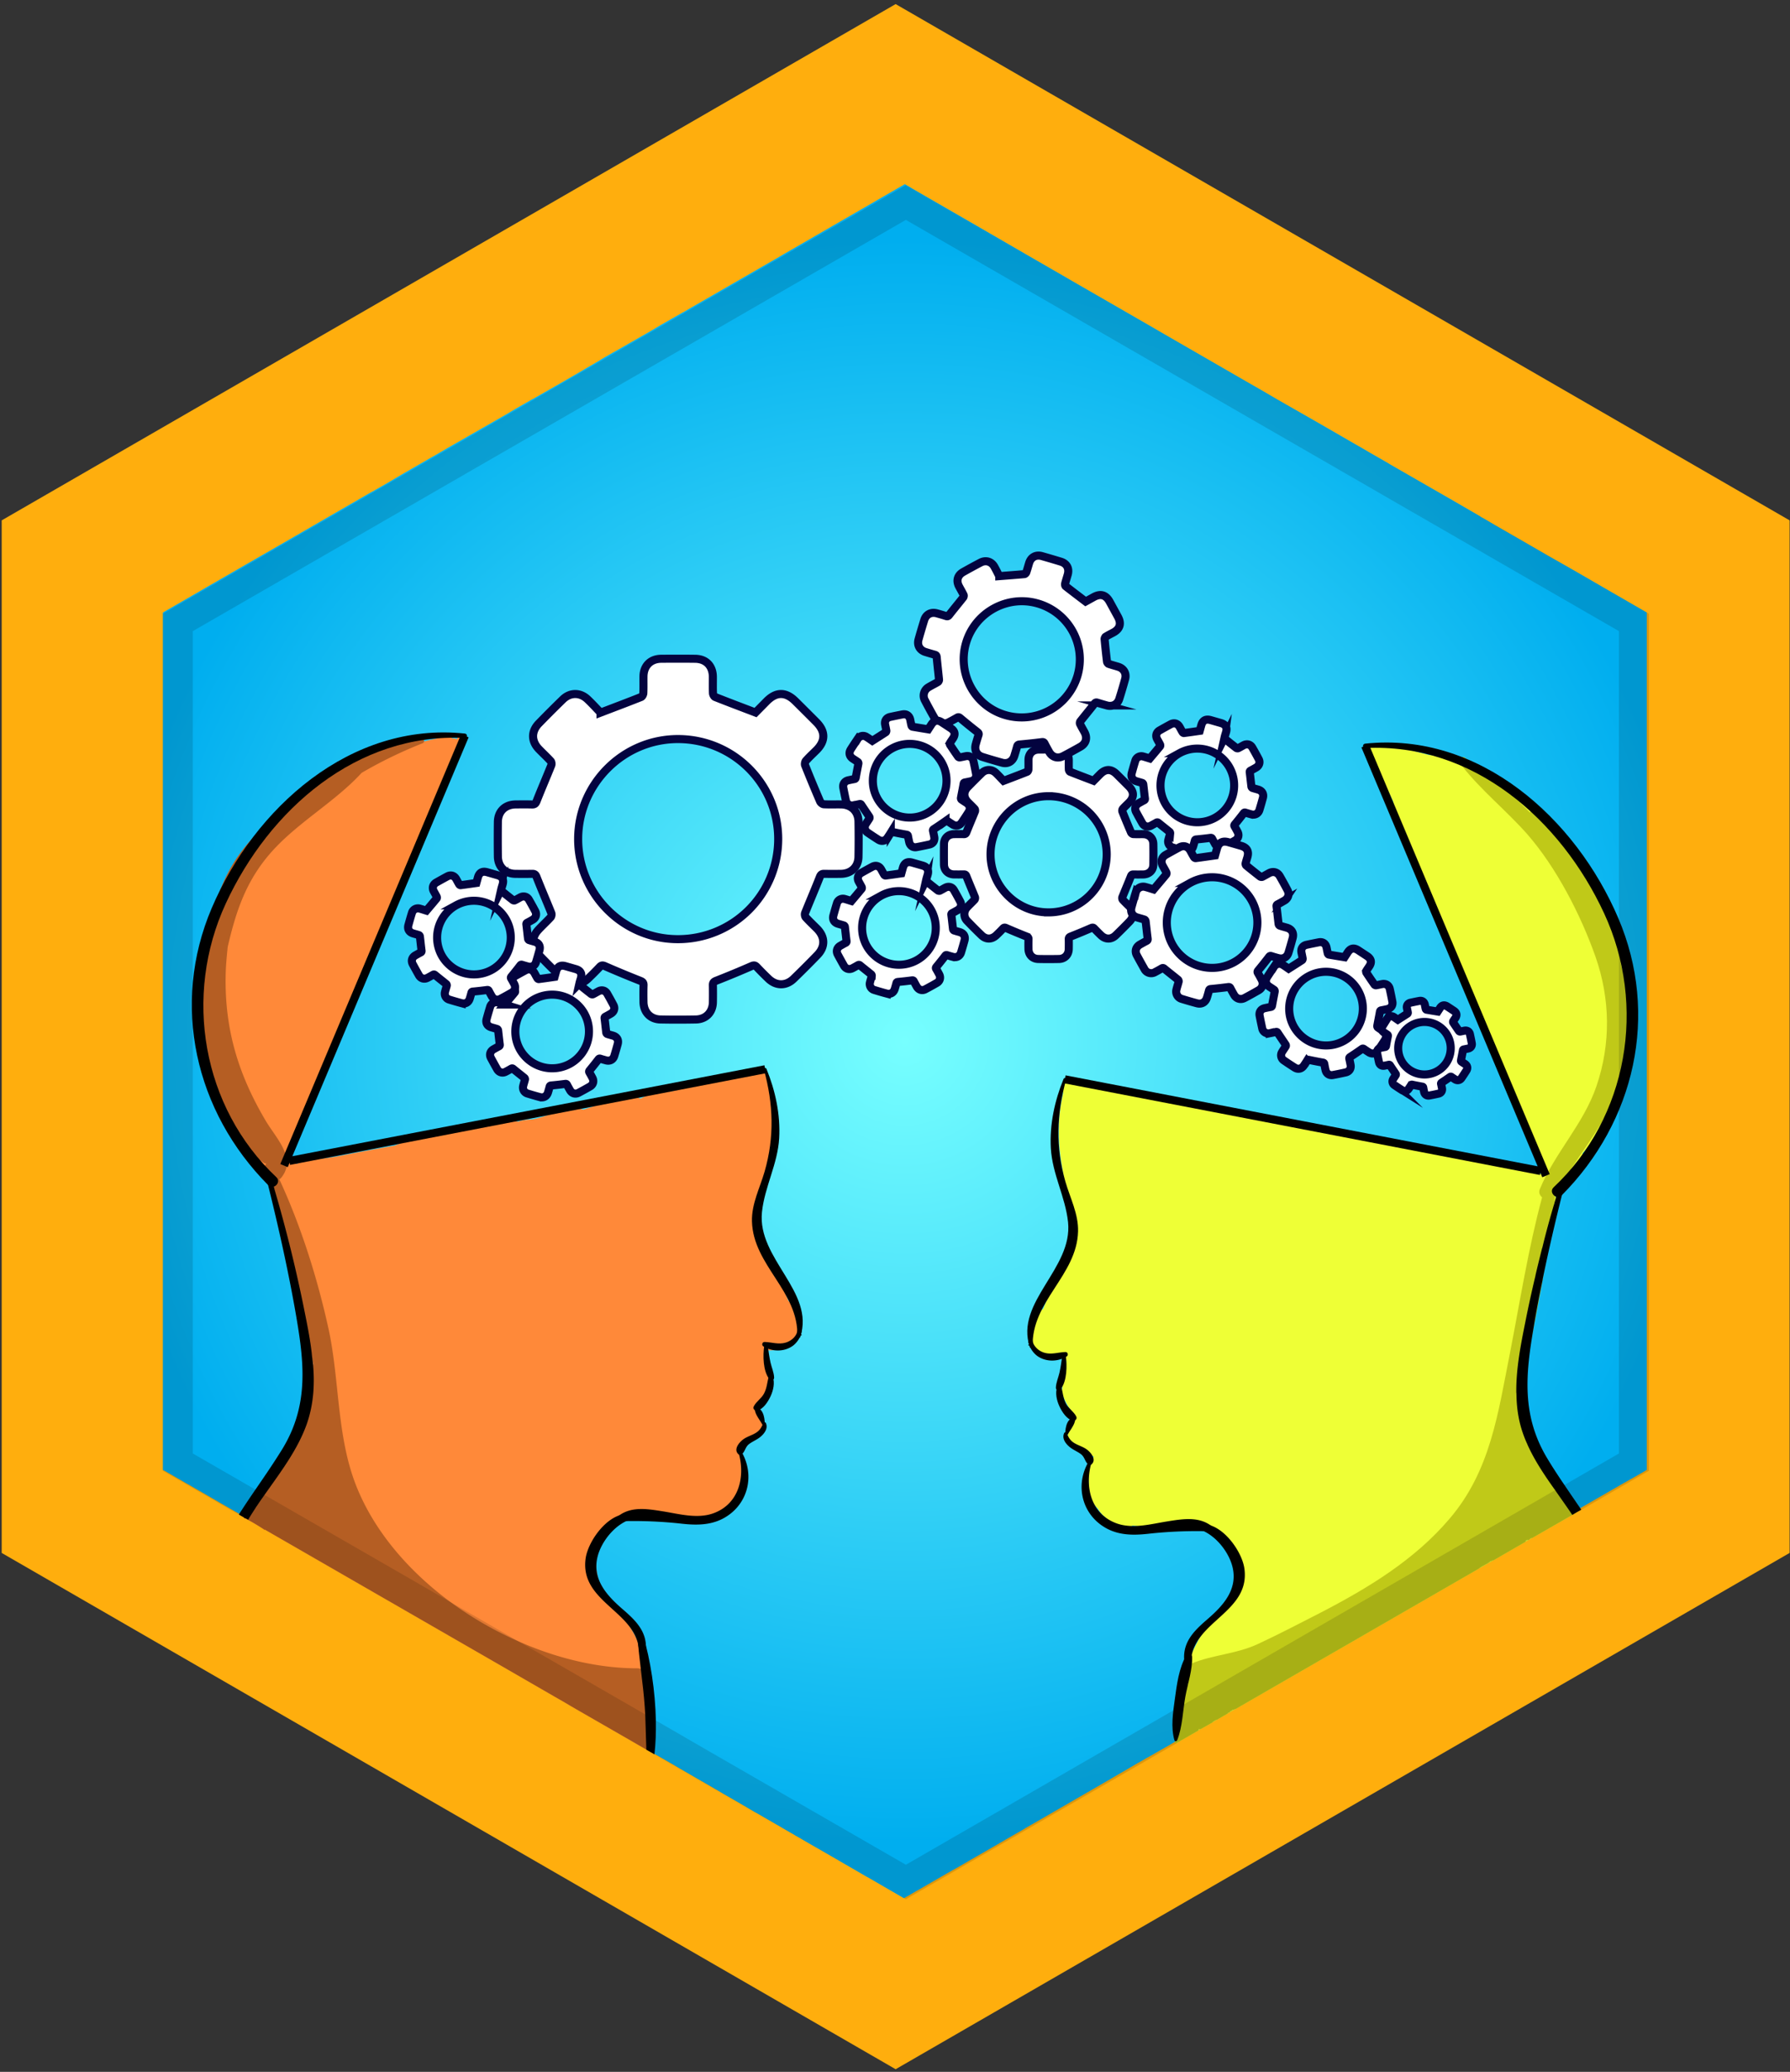 <svg viewBox="0 0 110.979 128.417" xmlns="http://www.w3.org/2000/svg" xmlns:xlink="http://www.w3.org/1999/xlink"><rect x="0" y="0" width="110.979" height="128.417" fill="#333333" stroke="none"/><radialGradient id="a" cx="56.099" cy="64.534" gradientUnits="userSpaceOnUse" r="49.688"><stop offset="0" stop-color="#7ff"/><stop offset="1" stop-color="#00aeef"/></radialGradient><path d="m110.955 96.253-55.426 32-55.424-32v-64l55.424-32 55.426 32z" fill="#ffae0d"/><path d="m102.099 37.964v53.14l-.01.01-.02.01-.41.24-.37.21-.62.35-4.15 2.39-.01.01-.13.08-.06.03-.55.32-.8.45-.1.06-.48.28-1.13.65-.85.49-.74.43-.24.13-.13.05-.11.07-1 .57-.03.02-2 1.15-.51.29-.14.08-.03.02-.14.08-.01.01-1.04.59-.04.03-.07.04-1.16.67-.45.26-.02.02h-.01l-.42.24-1.12.65-.87.52-1.18.67-.08.05-.12.07-.04.03-.04.02-.02.01-.1.06-.29.17-.03.01-.16.09v.01l-.4.23-.27.16-.11.06-.18.09-.02.02-.04.02-.69.39-.06.04-.24.14-.02.01-.29.17-.15.08-.22.13-.24.14h-.01l-.42.25-.29.17-.03.02-.3.17-1.36.79-.5.29-.25.14-.7.4-.03.02h-.01l-.31.18-.05.03-.24.15-.84.48-.63.36-.06.03-.5.29c-.01.01-.01.01-.01 0l-.53.31-.29.17-.76.44-.05.03-.05.03-.03.01c0 .01-.01.01-.01.01l-.02.02-.25.14-1 .58-.17.1-.04.02-.38.22-1.42.82-.36.21-.09.05-.24.14-.8.46-.26.15-.28.16-.01.01-.2.12-.23.13-.35.2-.83.48-.01.01-.09.05-1.32.76-.02.01-.79.46-.61.35h-.01l-1.41.81-.02.02-.19.1-.06.04-.56.32h-.01l-.13.08-.19.11-.27.16h-.01l-.2.12-.06-.03-1.14-.66-.02-.01-.2-.12-.85-.49-.03-.01-.33-.19-.01-.01-1.4-.81-.01-.01-.02-.01-1.37-.79-.03-.02h-.01l-.83-.48-.06-.04-.34-.19-.18-.11-.02-.01-.66-.38-.04-.03-.09-.05-.1-.06-.13-.07-.27-.16-.12-.07h-.01l-.72-.42-.24-.13-.39-.23-.05-.03-.03-.02-1.4-.81h-.01l-.11-.07-.37-.22h-.01l-.27-.16-.62-.36-.03-.01-.06-.04-.04-.02-1.29-.75-.39-.23-.68-.39-.58-.33-.11-.06-1-.58-1.72-1c-.01-.01-.02-.02-.03-.02l-1.32-.76-3.92-2.26-.16-.09-.57-.33-.47-.27-.44-.26-.3-.17-.38-.22-.99-.58-.04-.02-2.74-1.59-.1-.06-.18-.1-.67-.38-.82-.47-.09-.05-.5-.29-.01-.01-.08-.05h-.01l-.12-.07h-.01l-.31-.18-.73-.42c-.01-.01-.01-.01-.02-.01l-1.86-1.08-1.02-.59-2.11-1.23-.09-.05-.2-.12s-.01 0-.02-.01l-.28-.16-.53-.3-.82-.48-.06-.04h-.01-.01l-.49-.29-.7-.4-.68-.39-1.22-.71-.1-.06h-.01l-.33-.19-.41-.24h-.01l-.43-.25-.99-.57-.08-.04-.03-.02v-53.14l.78-.45 1.59-.92.36-.21 3.38-1.95 1.06-.61 5.78-3.34h.01l.91-.52 1.05-.62 1.82-1.05h.01l.87-.51 3.63-2.08.64-.38.94-.54.17-.09 1.66-.95.78-.45.38-.22.44-.26.67-.39.43-.26.52-.3.5-.28.59-.34 1.19-.68.69-.41.75-.43.65-.37h.01l.05-.03.43-.25 5.29-3.05.11-.06.08-.05.27-.16 5.52-3.19.55-.32 1.44-.83.51.3 1.09.63 2.86 1.65 3.09 1.79 2.6 1.5.22.13 4.69 2.7.98.57 5.13 2.96.91.52 1.04.61 2.3 1.31.87.5.69.4.83.48.49.28.58.34.3.17.8.46.09.06 1.81 1.04 2.16 1.24 1.12.65.5.29.04.03v.01l.26.14.66.39 1.46.84 1.94 1.12.78.44.44.25.49.28 1.45.84.17.1.85.49 1.8 1.04z" fill="url(#a)"/><g fill="#fff" stroke="#03033f" stroke-miterlimit="10" stroke-width=".5"><path d="m37.233 44.17c.885-.338 1.702-.645 2.514-.968.069-.027.135-.153.139-.236.016-.347.004-.695.009-1.042.008-.653.437-1.086 1.094-1.093.705-.007 1.41-.008 2.114.001.672.008 1.09.444 1.094 1.122.002.338-.009.676.007 1.014.004.082.069.207.137.234.812.322 1.631.63 2.502.962l.687-.696c.593-.6 1.183-.603 1.785-.006.431.428.862.857 1.291 1.288.587.59.584 1.184-.005 1.764-.213.21-.434.413-.631.637-.056.064-.085.207-.053.285.299.751.609 1.497.929 2.239.034.08.151.17.234.175.356.019.714.003 1.071.009.626.01 1.063.428 1.075 1.052.013.734.013 1.468-.001 2.201-.011.62-.451 1.038-1.077 1.049a30.22 30.22 0 0 1 -1.043 0c-.143-.003-.213.035-.272.184-.296.752-.617 1.494-.917 2.244-.03.074-.011.209.04.266.22.243.46.468.692.7.51.51.528 1.123.031 1.637-.483.499-.975.991-1.474 1.474-.47.455-1.081.452-1.553.004a19.7 19.7 0 0 1 -.735-.739c-.103-.108-.181-.112-.323-.05a62.06 62.06 0 0 1 -2.186.906c-.154.06-.214.123-.21.284.008.347.006.695.001 1.043-.009.624-.427 1.062-1.052 1.074-.734.013-1.468.015-2.201 0-.623-.012-1.039-.451-1.05-1.078-.006-.347-.008-.695.003-1.043.005-.165-.064-.221-.214-.28a64.068 64.068 0 0 1 -2.186-.908c-.144-.063-.22-.049-.321.059a18.62 18.62 0 0 1 -.716.717c-.487.465-1.09.473-1.575.007-.514-.495-1.02-1-1.514-1.515-.424-.441-.429-1.036-.02-1.487.253-.278.535-.53.788-.808.051-.056.069-.189.04-.261-.301-.75-.622-1.492-.918-2.244-.059-.149-.128-.189-.271-.186-.347.006-.695.006-1.043.001-.634-.009-1.073-.439-1.081-1.076a85.049 85.049 0 0 1 0-2.143c.007-.652.444-1.076 1.103-1.083.338-.004.676-.007 1.014.002.16.004.224-.052.285-.207.292-.743.61-1.476.908-2.217.03-.074.016-.208-.033-.262-.233-.257-.49-.492-.732-.742-.479-.494-.486-1.1-.006-1.595.491-.505.989-1.004 1.495-1.494.453-.439 1.074-.437 1.531.003.299.284.578.591.8.822zm4.823 1.638c-3.402-.013-6.198 2.768-6.211 6.178-.013 3.397 2.752 6.201 6.136 6.224a6.208 6.208 0 0 0 6.267-6.178c.016-3.422-2.759-6.21-6.192-6.224zm20.164 2.59c.514-.196.989-.375 1.46-.562.04-.016.078-.089.081-.137.009-.201.003-.404.005-.605.005-.379.254-.631.635-.634.409-.004.819-.005 1.228 0 .39.005.633.258.635.651.001.196-.005.393.004.589.002.048.04.12.08.136.472.187.947.366 1.453.559l.399-.404c.345-.348.687-.35 1.036-.003.251.249.501.498.75.748.341.343.339.687-.003 1.024-.124.122-.252.24-.367.37a.192.192 0 0 0 -.031.165c.173.436.353.869.539 1.3.02.046.088.099.136.102.207.011.415.002.622.005.363.006.618.249.624.611.008.426.007.852 0 1.278-.007.36-.262.603-.625.609-.202.003-.404.004-.606 0-.083-.002-.124.02-.158.107-.172.437-.358.867-.533 1.303-.017.043-.006.121.023.154.127.141.267.272.402.406.296.296.307.652.018.95-.281.29-.566.576-.856.856-.273.264-.627.262-.902.002a12.338 12.338 0 0 1 -.427-.429c-.06-.063-.105-.065-.188-.029-.42.183-.843.359-1.269.526-.089.035-.124.072-.122.165.005.202.003.404 0 .605-.005.362-.248.617-.611.623-.426.008-.852.009-1.278 0-.362-.007-.603-.262-.61-.626-.004-.202-.004-.404.002-.605.003-.096-.037-.128-.124-.163a38.963 38.963 0 0 1 -1.269-.527c-.084-.037-.128-.029-.187.034a10.2 10.2 0 0 1 -.416.416c-.283.27-.633.275-.914.004a31.71 31.71 0 0 1 -.879-.88.604.604 0 0 1 -.011-.863c.147-.162.31-.308.458-.469.029-.032.04-.11.023-.152-.175-.436-.361-.866-.533-1.303-.034-.087-.075-.11-.157-.108a24.41 24.41 0 0 1 -.605.001c-.368-.005-.623-.255-.627-.625a51.67 51.67 0 0 1 0-1.245c.004-.379.258-.625.64-.629.196-.002.393-.004.589.001.093.003.13-.03.166-.12.17-.432.354-.857.527-1.287.017-.043.01-.121-.019-.152-.135-.149-.284-.286-.425-.431-.278-.287-.282-.639-.003-.926.285-.293.575-.583.868-.868.263-.255.624-.254.889.002.172.168.334.346.463.48zm2.8.951c-1.975-.008-3.599 1.607-3.607 3.588-.008 1.972 1.598 3.601 3.563 3.614a3.606 3.606 0 0 0 3.639-3.588 3.603 3.603 0 0 0 -3.595-3.614z"/><path d="m61.955 35.71c.548-.043 1.054-.08 1.559-.126.043-.004.1-.063.116-.109.066-.191.117-.386.176-.579.112-.362.422-.533.789-.429.394.112.787.227 1.178.347.373.115.534.427.425.804-.054.189-.116.375-.163.566-.011.047.004.127.038.153.4.313.805.619 1.236.947l.497-.275c.429-.237.758-.141.995.29l.508.929c.23.425.131.755-.292.982-.153.082-.31.159-.456.251a.194.194 0 0 0 -.077.15c.043.467.093.934.15 1.4.006.05.056.12.102.136.195.069.397.119.595.181.347.108.522.413.426.763-.113.411-.234.82-.362 1.226-.108.343-.422.504-.772.407a19.346 19.346 0 0 1 -.581-.171c-.079-.025-.125-.015-.182.058-.288.37-.589.731-.879 1.099-.029.036-.04.115-.021.155.082.172.179.336.271.503.201.368.11.712-.251.917-.351.199-.706.392-1.063.579-.336.176-.676.074-.866-.253a12.426 12.426 0 0 1 -.288-.532c-.04-.077-.082-.092-.172-.081-.454.057-.91.106-1.366.146-.096.008-.139.034-.164.124-.052.195-.111.388-.171.581-.107.346-.412.522-.762.425a34.46 34.46 0 0 1 -1.226-.361c-.345-.109-.504-.422-.408-.773.054-.195.11-.389.173-.58.03-.091.001-.133-.073-.191-.361-.282-.717-.57-1.068-.865-.07-.059-.114-.064-.189-.02-.169.099-.342.192-.516.282-.347.179-.685.085-.878-.255-.205-.36-.404-.725-.595-1.092a.604.604 0 0 1 .233-.831c.186-.114.385-.207.572-.32.037-.023.07-.094.065-.139-.044-.467-.101-.933-.143-1.4-.008-.093-.041-.126-.12-.148a20.25 20.25 0 0 1 -.581-.171c-.352-.109-.525-.421-.425-.777.112-.399.23-.797.352-1.194.111-.362.424-.526.792-.422.189.053.378.107.564.167.089.029.133.008.193-.069.285-.366.582-.722.87-1.086.029-.036.043-.113.024-.152-.088-.181-.192-.355-.286-.533-.186-.354-.09-.693.259-.889.356-.201.716-.397 1.078-.587.325-.17.67-.067.852.253.117.207.222.424.308.589zm2.417 1.704c-1.893-.566-3.907.524-4.474 2.422-.565 1.89.515 3.906 2.396 4.474a3.605 3.605 0 0 0 4.505-2.412 3.605 3.605 0 0 0 -2.427-4.484zm-33.087 24.849c.225-.266.434-.511.638-.76.017-.021.016-.073.003-.101-.057-.115-.122-.225-.183-.338-.114-.212-.053-.428.158-.547.226-.128.453-.254.682-.377.218-.117.431-.051.553.167.061.109.118.22.183.326.016.026.059.055.086.051.319-.041.638-.087.978-.136l.097-.347c.084-.299.274-.405.574-.32l.646.185c.294.086.399.277.313.57-.031.106-.066.211-.09.318a.12.12 0 0 0 .034.101c.23.189.463.374.698.556.025.02.079.028.107.015.118-.057.231-.126.347-.188.204-.108.419-.051.534.148.135.234.266.471.392.71.107.202.039.415-.16.53-.111.064-.223.126-.336.186-.046.025-.063.049-.055.108.038.295.067.591.104.887a.118.118 0 0 0 .06.079c.114.039.232.069.348.102.255.073.37.268.302.522-.067.247-.138.493-.213.738-.07.23-.268.338-.5.278a7.787 7.787 0 0 1 -.369-.107c-.053-.017-.078-.004-.113.041-.177.231-.358.458-.543.682-.039.047-.047.078-.017.129.065.11.126.223.186.336.108.203.051.419-.148.534-.234.135-.47.266-.71.392-.203.107-.415.04-.531-.161a8.456 8.456 0 0 1 -.185-.337c-.028-.054-.06-.06-.119-.052-.288.038-.577.07-.866.097-.058.005-.08.023-.093.076-.031.12-.066.24-.103.359-.074.236-.267.347-.506.283a19.879 19.879 0 0 1 -.758-.219.384.384 0 0 1 -.271-.476c.032-.135.078-.266.11-.401a.11.11 0 0 0 -.034-.091c-.231-.188-.466-.37-.696-.56-.045-.038-.075-.038-.121-.012-.111.064-.223.126-.336.186-.206.11-.424.05-.54-.154-.13-.229-.257-.459-.382-.691-.114-.211-.048-.426.162-.546.108-.061.217-.123.327-.18.052-.027.063-.057.055-.118-.038-.292-.066-.584-.102-.876-.004-.029-.032-.07-.058-.079-.121-.041-.246-.071-.368-.109-.243-.074-.353-.268-.286-.513.068-.25.14-.5.216-.748a.389.389 0 0 1 .494-.272c.147.04.292.089.405.124zm1.846-.331a2.288 2.288 0 0 0 -.901 3.098 2.29 2.29 0 0 0 3.087.913 2.287 2.287 0 0 0 .92-3.108 2.288 2.288 0 0 0 -3.106-.903z"/><path d="m26.436 56.443c.225-.266.434-.511.638-.76.017-.021.016-.073.003-.101-.057-.115-.122-.225-.183-.338-.114-.212-.053-.428.158-.547.226-.128.453-.254.682-.377.218-.117.431-.051.553.167.061.109.118.22.183.326.016.026.059.055.086.051.319-.041.638-.087.978-.136l.097-.347c.084-.299.274-.405.574-.32l.646.185c.294.086.399.277.313.57-.031.106-.066.211-.09.318a.12.12 0 0 0 .034.101c.23.189.463.374.698.556.025.02.079.028.107.015.118-.057.231-.126.347-.188.204-.108.419-.051.534.148.135.234.266.471.392.71.107.202.039.415-.16.53-.111.064-.223.126-.336.186-.046.025-.063.049-.055.108.038.295.067.591.104.887a.118.118 0 0 0 .06.079c.114.039.232.069.348.102.255.073.37.268.302.522-.067.247-.138.493-.213.738-.07.23-.268.338-.5.278a7.787 7.787 0 0 1 -.369-.107c-.053-.017-.078-.004-.113.041-.177.231-.358.458-.543.682-.039.047-.047.078-.017.129.065.11.126.223.186.336.108.203.052.419-.148.534-.234.135-.47.266-.71.392-.203.107-.415.04-.531-.161a8.456 8.456 0 0 1 -.185-.337c-.028-.054-.06-.06-.119-.052-.288.038-.577.07-.866.097-.058.005-.08.023-.093.076-.031.12-.066.24-.103.359-.074.236-.267.347-.506.283a19.879 19.879 0 0 1 -.758-.219.384.384 0 0 1 -.271-.476c.032-.135.078-.266.11-.401a.11.11 0 0 0 -.034-.091c-.231-.188-.466-.37-.696-.56-.045-.038-.075-.038-.121-.012-.111.064-.223.126-.336.186-.206.11-.424.05-.54-.154-.13-.229-.257-.459-.382-.691-.114-.211-.048-.426.162-.546.108-.061.217-.123.327-.18.052-.027.063-.057.055-.118-.038-.292-.066-.584-.102-.876-.004-.029-.032-.07-.058-.079-.121-.041-.246-.071-.368-.109-.243-.074-.353-.268-.286-.513.068-.25.14-.5.216-.748a.389.389 0 0 1 .494-.272c.147.041.292.09.405.124zm1.846-.331a2.288 2.288 0 0 0 -.901 3.098 2.29 2.29 0 0 0 3.087.913 2.287 2.287 0 0 0 .92-3.108 2.289 2.289 0 0 0 -3.106-.903zm24.503-.266c.225-.266.434-.511.638-.76.017-.021.016-.073.003-.101-.057-.115-.122-.225-.183-.338-.114-.212-.053-.428.158-.547.226-.128.453-.254.682-.377.218-.117.431-.051.553.167.061.109.118.22.183.326.016.026.059.055.086.051.319-.041.638-.087.978-.136l.097-.347c.084-.299.274-.405.574-.32l.646.185c.294.086.399.277.313.57-.031.106-.066.211-.09.318a.12.12 0 0 0 .034.101c.23.189.463.374.698.556.025.02.079.028.107.015.118-.057.231-.126.347-.188.204-.108.419-.051.534.148.135.234.266.471.392.71.107.202.039.415-.16.53-.111.064-.223.126-.336.186-.046.025-.063.049-.055.108.038.295.067.591.104.887a.118.118 0 0 0 .06.079c.114.039.232.069.348.102.255.073.37.268.302.522-.067.247-.138.493-.213.738-.07.23-.268.338-.5.278a7.787 7.787 0 0 1 -.369-.107c-.053-.017-.078-.004-.113.041-.177.231-.358.458-.543.682-.039.047-.047.078-.017.129.065.11.126.223.186.336.108.203.051.419-.148.534-.234.135-.47.266-.71.392-.203.107-.415.04-.531-.161a8.456 8.456 0 0 1 -.185-.337c-.028-.054-.06-.06-.119-.052-.288.038-.577.07-.866.097-.058.005-.08.023-.093.076-.031.12-.066.24-.103.359-.074.236-.267.347-.506.283a19.879 19.879 0 0 1 -.758-.219.384.384 0 0 1 -.271-.476c.032-.135.078-.266.11-.401a.11.11 0 0 0 -.034-.091c-.231-.188-.466-.37-.696-.56-.045-.038-.075-.038-.121-.012-.111.064-.223.126-.336.186-.206.11-.424.05-.54-.154-.13-.229-.257-.459-.382-.691-.114-.211-.048-.426.162-.546.108-.061.217-.123.327-.18.052-.027.063-.057.055-.118-.038-.292-.066-.584-.102-.876-.004-.029-.032-.07-.058-.079-.121-.041-.246-.071-.368-.109-.243-.074-.353-.268-.286-.513.068-.25.14-.5.216-.748a.389.389 0 0 1 .494-.272c.147.041.292.09.405.124zm1.846-.331a2.288 2.288 0 0 0 -.901 3.098 2.29 2.29 0 0 0 3.087.913 2.287 2.287 0 0 0 .92-3.108 2.289 2.289 0 0 0 -3.106-.903zm16.654-8.502c.225-.266.434-.511.638-.76.017-.021.016-.073.003-.101-.057-.115-.122-.225-.183-.338-.114-.212-.053-.428.158-.547.226-.128.453-.254.682-.377.218-.117.431-.051.553.167.061.109.118.22.183.326.016.026.059.055.086.051.319-.041.638-.087.978-.136l.097-.347c.084-.299.274-.405.574-.32l.646.185c.294.086.399.277.313.57-.031.106-.066.211-.09.318a.12.12 0 0 0 .034.101c.23.189.463.374.698.556.025.02.079.028.107.015.118-.057.231-.126.347-.188.204-.108.419-.051.534.148.135.234.266.471.392.71.107.202.039.415-.16.53-.111.064-.223.126-.336.186-.046.025-.063.049-.055.108.038.295.067.591.104.887a.118.118 0 0 0 .06.079c.114.039.232.069.348.102.255.073.37.268.302.522-.067.247-.138.493-.213.738-.07.23-.268.338-.5.278a7.787 7.787 0 0 1 -.369-.107c-.053-.017-.078-.004-.113.041-.177.231-.358.458-.543.682-.039.047-.047.078-.017.129.065.11.126.223.186.336.108.203.051.419-.148.534-.234.135-.47.266-.71.392-.203.107-.415.04-.531-.161a8.456 8.456 0 0 1 -.185-.337c-.028-.054-.06-.06-.119-.052-.288.038-.577.07-.866.097-.058.005-.08.023-.093.076-.031.12-.066.24-.103.359-.074.236-.267.347-.506.283a19.879 19.879 0 0 1 -.758-.219.384.384 0 0 1 -.271-.476c.032-.135.078-.266.11-.401a.11.11 0 0 0 -.034-.091c-.231-.188-.466-.37-.696-.56-.045-.038-.075-.038-.121-.012-.111.064-.223.126-.336.186-.206.11-.424.05-.54-.154-.13-.229-.257-.459-.382-.691-.114-.211-.048-.426.162-.546.108-.061.217-.123.327-.18.052-.027.063-.057.055-.118-.038-.292-.066-.584-.102-.876-.004-.029-.032-.07-.058-.079-.121-.041-.246-.071-.368-.109-.243-.074-.353-.268-.286-.513.068-.25.14-.5.216-.748a.389.389 0 0 1 .494-.272c.147.04.292.089.405.124zm1.846-.331a2.288 2.288 0 0 0 -.901 3.098 2.29 2.29 0 0 0 3.087.913 2.287 2.287 0 0 0 .92-3.108 2.288 2.288 0 0 0 -3.106-.903z"/><path d="m71.523 55.129c.277-.328.534-.629.785-.935.021-.026.02-.09.003-.124-.07-.141-.151-.277-.225-.415-.14-.26-.065-.526.194-.673.278-.157.557-.312.839-.463.268-.144.53-.063.68.205.075.134.145.27.225.4.02.032.073.067.106.063.393-.05.785-.108 1.203-.167l.12-.427c.104-.368.337-.498.706-.393.265.075.53.151.794.228.362.105.491.341.385.701-.039.13-.082.259-.111.391-.008.038.012.101.041.125.283.232.569.46.859.684.031.024.097.034.131.018.145-.07.284-.155.427-.231.25-.133.516-.063.657.182.166.288.327.579.482.873.131.248.049.511-.197.652a12.78 12.78 0 0 1 -.414.228c-.057.03-.077.061-.068.133.047.363.083.728.128 1.091a.139.139 0 0 0 .074.097c.14.048.285.085.428.126.314.09.456.329.371.642-.082.304-.169.607-.261.908-.087.283-.329.416-.615.342a9.008 9.008 0 0 1 -.453-.132c-.065-.02-.096-.005-.139.051-.217.284-.44.563-.668.838-.048.058-.058.096-.021.159.079.136.155.274.229.413.133.249.063.515-.182.656-.288.166-.579.328-.873.483-.25.132-.511.049-.653-.198a9.22 9.22 0 0 1 -.227-.414c-.034-.067-.074-.074-.146-.064-.354.046-.71.086-1.066.119-.071.007-.098.029-.115.094a8.52 8.52 0 0 1 -.127.441c-.091.291-.329.427-.623.348a25.377 25.377 0 0 1 -.932-.269.472.472 0 0 1 -.334-.585c.039-.166.096-.327.136-.493.008-.033-.014-.09-.041-.112-.284-.232-.573-.455-.856-.689-.056-.046-.092-.047-.148-.014-.136.079-.274.155-.413.229a.47.47 0 0 1 -.664-.19 39.01 39.01 0 0 1 -.47-.85c-.14-.26-.06-.524.2-.671.133-.076.266-.151.402-.221.064-.033.078-.07.068-.145-.047-.359-.082-.719-.126-1.078-.004-.036-.039-.086-.071-.097-.149-.051-.302-.088-.453-.134-.298-.091-.434-.33-.352-.631.084-.308.172-.615.266-.92a.478.478 0 0 1 .608-.335c.18.047.358.107.497.15zm2.271-.407a2.815 2.815 0 0 0 -1.109 3.811 2.815 2.815 0 0 0 3.797 1.123 2.812 2.812 0 0 0 1.131-3.823 2.811 2.811 0 0 0 -3.819-1.111zm-19.711-8.804c.294-.187.567-.359.836-.535.023-.015.037-.065.033-.095-.02-.126-.05-.251-.074-.377-.045-.236.077-.424.314-.475.254-.055.508-.107.763-.156.243-.047.426.08.478.324.026.122.047.245.077.365.007.029.04.07.067.074.317.056.635.107.974.162l.196-.302c.17-.26.382-.305.643-.134.187.123.375.245.561.369.256.169.298.384.129.637-.061.092-.126.181-.181.277a.122.122 0 0 0 .002.107c.163.249.33.495.501.739.018.026.067.05.097.046.13-.019.258-.052.387-.076.227-.043.415.076.466.3.059.264.113.529.163.794.042.225-.086.408-.311.458a9.63 9.63 0 0 1 -.376.077c-.052.01-.074.028-.085.087-.051.293-.112.585-.165.878-.005.029.011.076.034.093.097.072.201.135.302.201.222.146.274.366.132.588-.137.216-.278.43-.423.641-.136.199-.356.243-.56.116a7.703 7.703 0 0 1 -.32-.212c-.045-.031-.074-.027-.12.006a22.28 22.28 0 0 1 -.722.489c-.051.033-.068.06-.055.118.029.125.053.25.077.376.043.226-.076.415-.3.465-.264.059-.528.114-.794.163-.226.042-.408-.086-.459-.311a8.07 8.07 0 0 1 -.076-.376c-.01-.06-.039-.075-.098-.085-.286-.05-.572-.106-.856-.166-.057-.012-.083-.002-.112.045a6.975 6.975 0 0 1 -.205.312c-.141.204-.358.252-.568.119a20.248 20.248 0 0 1 -.659-.435.383.383 0 0 1 -.117-.535c.071-.119.154-.231.225-.35.014-.024.011-.073-.005-.097-.164-.248-.335-.492-.497-.742-.032-.049-.06-.059-.112-.047-.125.028-.25.053-.376.078a.384.384 0 0 1 -.47-.308 34.155 34.155 0 0 1 -.159-.773c-.046-.236.081-.421.318-.473.122-.026.243-.053.366-.074.058-.01.077-.035.088-.096.05-.29.111-.578.163-.867.005-.029-.009-.076-.031-.092-.103-.075-.213-.141-.319-.214-.21-.143-.257-.361-.12-.575.14-.219.283-.435.429-.65a.388.388 0 0 1 .553-.112c.13.08.254.17.351.236zm1.861.235a2.29 2.29 0 0 0 -1.784 2.689 2.289 2.289 0 0 0 2.675 1.791 2.287 2.287 0 0 0 1.804-2.693 2.285 2.285 0 0 0 -2.695-1.787z"/><path d="m79.895 60.043c.294-.187.567-.359.836-.535.023-.015.037-.065.033-.095-.02-.126-.05-.251-.074-.377-.045-.236.077-.424.314-.475.254-.055.508-.107.763-.156.243-.047.426.08.478.324.026.122.047.245.077.365.007.029.04.07.067.074.317.056.635.107.974.162l.196-.302c.17-.26.382-.305.643-.134.187.123.375.245.561.369.256.169.298.384.129.637-.061.092-.126.181-.181.277a.122.122 0 0 0 .002.107c.163.249.33.495.501.739.018.026.067.05.097.046.13-.019.258-.052.387-.076.227-.043.415.076.466.3.059.264.113.529.163.794.042.225-.086.408-.311.458a9.63 9.63 0 0 1 -.376.077c-.052.01-.074.028-.085.087-.051.293-.112.585-.165.878-.005.029.011.076.034.093.097.072.201.135.302.201.222.146.274.366.132.588-.137.216-.278.43-.423.641-.136.199-.356.243-.56.116a7.703 7.703 0 0 1 -.32-.212c-.045-.031-.074-.027-.12.006a22.28 22.28 0 0 1 -.722.489c-.051.033-.068.06-.055.118.029.125.053.25.077.376.043.226-.076.415-.3.465-.264.059-.528.114-.794.163-.226.042-.408-.086-.459-.311a8.07 8.07 0 0 1 -.076-.376c-.01-.06-.039-.075-.098-.085-.286-.05-.572-.106-.856-.166-.057-.012-.083-.002-.112.045a6.975 6.975 0 0 1 -.205.312c-.141.204-.358.252-.568.119a20.248 20.248 0 0 1 -.659-.435.383.383 0 0 1 -.117-.535c.071-.119.154-.231.225-.35.014-.024.011-.073-.005-.097-.164-.248-.335-.492-.497-.742-.032-.049-.06-.059-.112-.047-.125.028-.25.053-.376.078a.384.384 0 0 1 -.47-.308 34.155 34.155 0 0 1 -.159-.773c-.046-.236.081-.421.318-.473.122-.026.243-.053.366-.074.058-.01.077-.035.088-.096.05-.29.111-.578.163-.867.005-.029-.009-.076-.031-.092-.103-.075-.213-.141-.319-.214-.21-.143-.257-.361-.12-.575.14-.219.283-.435.429-.65a.388.388 0 0 1 .553-.112c.131.08.254.17.351.236zm1.862.235a2.29 2.29 0 0 0 -1.784 2.689 2.289 2.289 0 0 0 2.675 1.791 2.287 2.287 0 0 0 1.804-2.693 2.286 2.286 0 0 0 -2.695-1.787z"/><path d="m86.664 63.207c.21-.134.404-.256.596-.382.016-.011.027-.046.023-.068-.014-.09-.036-.179-.053-.269-.032-.168.055-.302.224-.339.181-.039.362-.077.544-.111.173-.033.304.057.341.231.018.087.033.174.055.26.005.021.029.05.048.053.226.04.453.076.694.115l.14-.215c.121-.186.273-.217.459-.096l.4.263c.182.121.213.274.092.454-.044.065-.09.129-.129.197-.011.019-.011.058.001.076.116.177.236.353.357.527.013.019.048.036.069.033.093-.014.184-.037.276-.054.162-.03.296.054.332.214.042.188.081.377.116.566.03.16-.061.291-.222.327a8.49 8.49 0 0 1 -.268.055c-.037.007-.053.02-.06.062-.037.209-.08.417-.118.626-.004.021.008.054.024.066.069.051.143.096.215.143.158.104.195.261.094.419-.098.154-.198.306-.301.457-.097.142-.254.173-.399.083a5.616 5.616 0 0 1 -.228-.151c-.032-.022-.052-.019-.086.004-.169.119-.341.236-.514.348-.036.024-.049.043-.039.084.021.089.038.178.055.268.031.161-.054.296-.214.332-.188.042-.377.081-.566.116-.161.03-.291-.061-.327-.222a4.887 4.887 0 0 1 -.054-.268c-.007-.043-.028-.053-.07-.061a18.22 18.22 0 0 1 -.61-.118c-.04-.009-.059-.001-.08.032a6.528 6.528 0 0 1 -.146.222c-.101.145-.255.179-.405.085-.158-.1-.315-.203-.469-.31a.274.274 0 0 1 -.084-.381c.05-.085.11-.165.16-.249.01-.017.008-.052-.003-.069-.117-.177-.239-.351-.354-.529-.023-.035-.043-.042-.08-.034a8.49 8.49 0 0 1 -.268.055c-.164.031-.299-.056-.335-.22-.04-.183-.078-.367-.113-.551-.033-.168.057-.3.226-.337.087-.019.174-.038.261-.053.041-.007.055-.025.062-.068.036-.207.079-.412.117-.618.004-.02-.007-.054-.022-.066-.074-.054-.152-.101-.227-.152-.149-.102-.183-.257-.086-.41.1-.156.202-.31.306-.463a.277.277 0 0 1 .394-.08c.092.059.18.124.249.171zm1.327.167a1.632 1.632 0 0 0 -1.272 1.917 1.632 1.632 0 0 0 1.907 1.277 1.63 1.63 0 0 0 1.286-1.92 1.63 1.63 0 0 0 -1.921-1.274z"/></g><path d="m100.829 63.594c-.01.46-.05.92-.12 1.37-.04.23-.07.46-.11.68-.02.16-.05.31-.09.46-.02.15-.06.3-.09.45-.01.06-.03.12-.05.18-.04.19-.09.38-.16.57-.16.63-.38 1.25-.66 1.84-.17.43-.37.84-.59 1.24-.15.27-.37.55-.62.84-.02.03-.03.05-.05.07-.06.06-.12.13-.17.19 0 .01.01.02.01.03.24.65-.37 1.24-1.02 1.41-.01 0-.03.01-.04.01-.02.05-.05.11-.07.16 0 .01-.01.01-.01.02-.05.08-.1.16-.14.25 0 0-.01 0-.01.01-.06.07-.14.11-.22.14l-.18.54v.03c.01.02.01.05.01.08.01.03.01.06.01.1 0 0-.01 0 0 .01.04.59-.08 1.22-.29 1.85-.15.42-.34.83-.55 1.23 0 0-.01 0-.01.01-.04.08-.08.15-.13.23-.08.33-.15.66-.23.99-.01.15-.02.31-.05.46v.02c-.08.75-.26 1.5-.39 2.23-.21 1.28-.35 2.57-.68 3.83-.04.35-.07.72-.12 1.06v.05c0 .04-.01.07-.01.11.01.02.01.02.02.03v.01c-.01.01-.01.01 0 .02.07.21.13.41.18.62.08.28.15.55.2.83.13.55.22 1.11.3 1.67v.01l.06.41c.54.81 1.07 1.63 1.59 2.45h.01c.32.53.65 1.05.97 1.59l-2.35 1.35-.42.24-1.99 1.15-.91.52h-.01l-.03.02-15.01 8.66-.49.28-.69.4h-.01l-.24.15-.76.43h-.01l-.12.08-1.37.79c-.01-.02-.01-.03-.01-.05l-.01-.17c-.03-.28.11-.45.29-.54.03-.1.06-.2.08-.29-.11-.3-.17-.6-.19-.92-.01-.08-.02-.17-.02-.26-.01-.74.15-1.51.4-2.25.01-.07.04-.13.07-.19.02-.1.06-.19.1-.28.1-.28.22-.54.34-.8.1-.21.21-.42.31-.61.03-.07.07-.13.11-.19a.21.21 0 0 1 .04-.06c.5-.84 1.2-1.49 1.68-2.31.83-1.39.45-2.55-.06-3.81a.764.764 0 0 1 -.48-.21c-.11-.09-.22-.18-.34-.25-.24-.16-.48-.28-.74-.39-.12-.05-.24-.09-.36-.14a.565.565 0 0 1 -.24-.16c-.99.04-2.19.51-3 .47-.17-.01-.31-.03-.47-.07-.01.01-.01.01-.02 0-.01.01-.01.01-.02 0-.01.01-.01.01-.02 0-.04 0-.09-.01-.13-.02-.02.01-.03.02-.05.03a.51.51 0 0 1 -.33.08c-.44-.03-1.01-.3-1.39-.68a.912.912 0 0 1 -.17-.17c-.09-.09-.16-.19-.21-.29-.05-.05-.1-.11-.15-.16-.01-.01-.02-.02-.02-.03-.16-.2-.28-.42-.33-.67-.08-.38-.11-.95-.09-1.32.01-.19.06-.37.13-.55.01 0 .02-.01.02-.01 0-.01.01-.03.01-.04v-.03c.04-.12.09-.24.13-.36l.03-.1c-.02 0-.04.01-.07 0h-.01c-.28-.05-.45-.25-.68-.43-.24-.18-.49-.33-.7-.54l.01-.01a.156.156 0 0 1 -.06-.08c-.04-.05-.08-.1-.08-.17v-.01c-.02-.03-.02-.07-.02-.11.01 0 .01-.01.01-.02 0-.08.03-.15.11-.23.03-.04.07-.08.11-.11 0-.01.01-.02.02-.03a.435.435 0 0 1 -.03-.42c.01-.02.02-.05.04-.07.04-.06.08-.11.14-.15.02-.03.05-.05.08-.07-.13-.16-.25-.32-.35-.49-.01-.01-.03-.03-.03-.04-.14-.21-.25-.42-.35-.66 0 0-.01-.01-.01-.02-.04-.06-.06-.1-.06-.16h-.01a.6.6 0 0 1 -.03-.29v-.01c.01-.02.02-.04.02-.06v-.15c0-.5.02-1.08.25-1.49.01-.01.01-.02.02-.03-.01-.01-.01-.02-.02-.03-.04-.05-.05-.11-.07-.17-.05 0-.1 0-.15-.01-.01.01-.02.01-.03.01s-.01 0-.02-.01c-.24 0-.46-.02-.65-.06-.13-.03-.36-.12-.5-.25-.32.01-.53-.25-.66-.56v-.01a1.64 1.64 0 0 1 -.12-.51c-.01-.06-.01-.11-.01-.17-.01-.54.2-1.14.66-1.45.01-.01.03-.01.04-.02h.01c.02 0 .04 0 .06-.01.07-.17.13-.34.21-.5.01-.01.01-.02.02-.04.85-1.97 1.98-3.73 1.41-6.09-.15-.63-.29-1.24-.4-1.84a.36.36 0 0 1 -.02-.11c-.28-1.6-.37-3.12.03-4.82a.076.076 0 0 1 -.02-.05c-.08-.21-.02-.49.16-.63.08-.07.18-.1.31-.09.08.01.15.01.22.02.16.02.28.04.38.07l.02.01c.01 0 .02 0 .03.01.27.04.53.09.8.15l1.04.2c1.05.21 2.09.45 3.14.72.03-.04.06-.07.09-.1.18-.15.43-.21.69-.03.14.09.29.18.45.25.2.12.41.21.62.31.16-.06.32-.09.49-.09h.03c.48-.02 1.01.14 1.47.28l.03.01c.12.05.23.08.33.11.41.12.8.25 1.19.38a.54.54 0 0 1 .42-.03l.6.12c.07 0 .13.03.19.05.12-.04.26-.05.38-.01.54.17 1.03.37 1.58.47.25.01.49.02.77.1.03.01.05.03.08.04a.78.78 0 0 1 .22-.03c.29.01.58.04.87.08h.03c.81.1 1.62.27 2.42.47l.09.02c.4.1.81.22 1.21.33.94.09 2 .25 2.83.61 1.17.21 2.34.43 3.52.66.88.18 2.2.16 3.05.66.02-.03.05-.04.08-.06v-.02l.03-.09c.01-.02.01-.04.02-.06-2.62-6.22-5.2-12.46-7.84-18.67a.522.522 0 0 1 -.04-.21c-.15-.22-.29-.46-.41-.72l-.54-1.28c-.25-.68-.43-1.39-.58-2.05-.45-.96-.93-1.9-1.47-2.82l-.02-.03c-.05-.1-.11-.19-.17-.29-.03-.05-.04-.11-.03-.16-.01-.01-.01-.02 0-.03.05-.2.36-.32.51-.09.02.03.03.06.05.08a.27.27 0 0 1 .26-.05c.1-.1.24-.15.44-.12a29.476 29.476 0 0 1 1.97.46c.24.06.48.12.71.19.02-.01.04-.01.06-.01h.01c.03 0 .07 0 .11.01.58.11 1.14.28 1.7.5.83.31 1.64.73 2.41 1.23.01.01.01.02.02.02.72.47 1.42 1.02 2.07 1.63.33.29.64.6.95.93.01.02.02.03.04.05.27.28.52.57.76.86 1.61 1.95 2.84 4.21 3.46 6.37.06.21.12.42.16.63.05.18.1.37.14.56.04.23.09.46.12.7.01.08.03.16.03.24.03.23.06.45.08.67.03.21.05.43.06.64.04.59.05 1.18.03 1.76z" fill="#eeff36"/><path d="m48.999 80.684c-.03-.02-.06-.02-.09-.03h-.02c-.02-.06-.05-.12-.07-.18 0-.02-.02-.04-.03-.06-.86-2.1-2.14-3.91-1.54-6.39.56-2.37.93-4.4.39-6.77.11-.24.02-.61-.22-.72a.357.357 0 0 0 -.23-.05c-.34.03-.5.05-.66.11-1.66.28-3.32.65-4.98 1.07a.561.561 0 0 0 -.28-.2c-.15-.06-.32-.05-.5.07-.02.01-.03.02-.05.03l-.01.01c-.3.19-.65.36-1 .52-.71-.29-1.69.11-2.36.31-.4.12-.8.25-1.19.38a.516.516 0 0 0 -.41-.03l-.61.12c-.07 0-.13.03-.18.05a.619.619 0 0 0 -.38-.01c-.54.17-1.04.37-1.58.47-.25.01-.49.02-.77.1-.04.01-.06.03-.09.04a.78.78 0 0 0 -.22-.03c-1.56.08-3.1.48-4.62.9-.94.09-1.99.25-2.82.61-1.18.21-2.35.43-3.53.66-.74.15-1.76.18-2.57.47-.2-.04-.4-.07-.59-.05h-.01c0-.01.01-.01.01-.02 2.62-6.21 5.19-12.44 7.82-18.64.03-.07.04-.14.05-.21.61-.91 1.02-2.1 1.33-3.25l.01-.04c.06-.26.12-.51.18-.76.28-.59.56-1.17.87-1.74l.02-.03c.24-.46.5-.92.77-1.37.07-.11.05-.21-.01-.28h-.01c0-.02-.02-.04-.04-.05-.11-.1-.3-.11-.41.04l-.01.01c-.02.03-.03.06-.05.08a.248.248 0 0 0 -.25-.05.18.18 0 0 0 -.07-.05c-.09-.07-.22-.09-.37-.07-.17.03-.31.07-.47.11h-.02c-.28.06-.56.12-.83.19-.46.1-.92.23-1.37.35-.06-.01-.11-.02-.17 0-.99.2-1.97.55-2.9 1.03-.19.1-.38.2-.57.31-.4.24-.8.49-1.17.77-.27.18-.52.38-.77.58-.94.76-1.8 1.63-2.57 2.57-.07.08-.14.17-.21.25-.1.14-.21.27-.31.41-.51.66-.97 1.36-1.38 2.09-.67 1.18-1.2 2.39-1.54 3.58-.76 2.64-.83 5.48-.21 8.16.15.64.33 1.26.57 1.87.01.05.03.1.05.14.24.62.52 1.23.85 1.82.13.24.33.5.55.76.01.02.03.04.05.06.08.09.16.18.24.28-.01.01-.01.03-.01.04-.03.08-.05.16-.05.24-.03.53.48.99 1.02 1.14.03.02.05.02.08.03.03.05.05.11.07.16.05.15.12.26.22.33.05.04.11.07.17.09.05.16.1.31.15.47 0 .02.01.05.02.07v.03c-.05.02-.09.05-.1.1-.01.02-.01.04-.01.06.13 1.48.63 2.9 1.05 4.31.18.61.35 1.23.52 1.85.06.3.12.6.17.89l.18 1.2c.13.84.27 1.67.48 2.5.01.02.01.05.02.08 0 .02.01.03.01.05.04.41.07.82.12 1.22l-.12.39v.01c-.17.58-.29 1.16-.4 1.74-.02 0-.03.01-.05.02-.14.04-.26.13-.37.28-.6.89-1.06 1.78-1.52 2.76-.23.47-.59.96-.95 1.45-.33.46-.64.91-.8 1.37 0 0-.01 0-.01.01-.03.08-.06.17-.08.25l-.001.003c.048.021.097.035.142.072.008.006.009.014.016.021l1.033.594.03.02 10.73 6.18 4.01 2.31 1.04.6 2.18 1.26.49.28.44.26.36.21 3.13 1.8 1.09.63c-.02-.09-.02-.17-.03-.24.17.02.34-.03.47-.13.14-.11.24-.28.26-.49l.02-.17c.02-.28-.11-.45-.29-.54-.04-.1-.07-.2-.09-.29.01-.02.02-.05.02-.07.42-1.24.09-2.69-.43-3.96-.13-.34-.28-.66-.43-.96-.05-.11-.1-.22-.17-.32a.746.746 0 0 0 -.07-.12c0-.01 0-.02-.01-.02-.5-.89-1.24-1.57-1.75-2.42-.22-.37-.35-.72-.41-1.07-.04-.16-.06-.32-.06-.48-.03-.76.23-1.49.54-2.26a.74.74 0 0 0 .47-.21c.15-.13.3-.23.46-.32.25-.16.52-.28.81-.39h.01c.05-.03.11-.05.17-.07.09-.03.17-.09.23-.16 1 .04 2.19.51 3.01.47.23-.01.45-.04.66-.09.1.08.22.12.37.11.61-.05 1.44-.52 1.77-1.14.25-.25.44-.53.51-.86.07-.38.11-.95.09-1.32-.01-.22-.09-.44-.17-.66-.02-.05-.05-.1-.06-.16-.04-.09-.07-.18-.1-.27.03 0 .05.01.07 0 .3-.05.46-.25.7-.43.23-.18.48-.33.7-.54 0 0-.01 0-.01-.01.02-.02.04-.05.06-.08.06-.07.09-.15.1-.24 0-.06-.01-.13-.06-.2a.266.266 0 0 0 -.06-.1c-.04-.05-.09-.09-.13-.13.07-.11.09-.26.02-.43a.802.802 0 0 0 -.13-.19.642.642 0 0 0 -.13-.1c.02-.02.04-.05.05-.07h.01c.28-.35.5-.71.68-1.12.04-.06.06-.12.06-.18h.01c.05-.14.04-.25.01-.36v-.31c0-.47-.05-.99-.27-1.36.05-.06.08-.13.09-.2.04 0 .09 0 .13-.01.12.01.23 0 .34-.01h.02c.13-.01.26-.03.37-.05.13-.03.36-.12.49-.25.29.01.5-.2.61-.47.1-.19.15-.42.17-.61.01-.06.01-.11.01-.17.01-.54-.2-1.14-.65-1.45z" fill="#ff8939"/><path d="m40.199 106.374c-.09-.56-.2-1.12-.28-1.64.49-.37.35-1.32-.42-1.33-2.38 0-4.94-.6-7.35-1.67a22.35 22.35 0 0 1 -4.21-2.43c-2.63-1.94-4.78-4.45-5.88-7.28-1.19-3.06-1-6.48-1.69-9.66-.69-3.14-1.7-6.35-3.05-9.27.04-.03.08-.05.12-.1.24-.3.35-.61.35-.91v-.02c0-.07-.01-.13-.02-.2v-.01c-.11-.84-.88-1.67-1.32-2.43-1.74-2.95-2.57-5.82-2.45-9.25.02-.5.07-1 .12-1.49.45-1.92 1-3.78 2.4-5.51 1.66-2.06 4.14-3.35 5.9-5.27 1.18-.69 2.43-1.3 3.79-1.84.05-.02.08-.07.09-.11 0-.03 0-.07-.03-.09-.01-.03-.05-.05-.1-.06-2.47-.17-4.42 1.16-6.29 2.59-.59.41-1.17.86-1.73 1.33-.95.73-1.81 1.46-2.54 2.28l-.02.02c-.79.87-1.43 1.85-1.9 3.05 0 .01-.01.03-.02.04-.02.08-.05.15-.08.23-.39 1.08-.65 2.25-.81 3.43a14.45 14.45 0 0 0 -.25 3.04c-.84 2.96.57 7.19 2.85 9.45.24.24.48.45.74.64.01 0 .02.01.02.01.07.06.15.11.23.17.05.03.09.03.14.03-.03.04-.05.09-.07.13a.47.47 0 0 0 -.04.16c-.04.21.03.41.16.56.01.01.02.03.03.04-.02.05-.03.1-.01.16.03.11.05.2.08.31v.01c.72 2.9 1.61 5.65 2.26 8.51.17.72.32 1.44.44 2.18.01.01.01.02.01.03.02.11.04.23.06.35-.01.01-.01.01-.01.02l-.01.01c-.09.11-.15.25-.14.41.08.99-.06 2-.29 3.01-.04.18-.08.35-.13.53-.13.04-.25.12-.34.28-.47.86-.91 1.73-1.33 2.6-.35.25-.58.74-.79 1.09-.02.03-.04.07-.06.11-.14.21-.3.48-.41.74-.02.02-.03.04-.05.07-.17.16-.35.32-.53.44 0 0-.01 0-.01.01-.08.04-.14.11-.19.19a.065.065 0 0 0 -.009.023c.448.195.862.462 1.269.737.008.005.01.013.017.019.008-.01.018-.018.024-.029 0-.01.01-.01.01-.02.01.01.01.03.02.04l10.73 6.18 4.01 2.31 1.04.6 2.18 1.26.49.28.44.26.36.21 3.13 1.8 1.09.63.43.25c.02-.2.02-.41.01-.62a13.14 13.14 0 0 0 -.181-1.62z" fill="#b55e23"/><path d="m100.539 66.874c-.05.18-.11.36-.17.54-.22.6-.5 1.18-.82 1.73-.09.18-.19.35-.3.52 0 .02-.01.03-.03.05-.56.91-1.19 1.78-1.78 2.69 0 0 0 .01-.01.02-.11.16-.21.33-.32.5-.04.05-.07.11-.11.17 0 .01-.01.01-.01.02-.05.08-.1.16-.14.25 0 0-.01 0-.01.01-.04.05-.07.11-.09.17-.06.08-.11.17-.16.26 0 .01 0 .01-.01.02-.05.08-.09.17-.14.26 0 .01-.01.01-.01.02l-.01.01v.03l-.06.47c-.05.5-.12 1.01-.19 1.51-.15 1.05-.32 2.1-.52 3.14 0 .03-.01.05-.01.08-.17.97-.37 1.95-.55 2.91-.24 1.23-.47 2.45-.69 3.68-.06.37-.13.73-.2 1.09-.02.14-.05.29-.08.43.04.04.09.07.12.13.05.09.11.18.16.27.41.69.77 1.39 1.1 2.13.08.2.31.98.54 1.7.11.13.23.24.34.36.12.01.25.06.35.14.04.04.09.08.12.14.27.49.58.96.92 1.4l-.29.17-.15.09-2.35 1.35c-.13-.03-.187.2-.277.09-.01.08-.1-.002-.11.078 0 .08-.004.002-.033.072l-1.99 1.15c-.02-.07-.111.096-.141.025-.27.24-.489.254-.769.495h-.01l-.03.02-15.01 8.66c-.06-.02-.115.081-.165.041-.08.03-.095.104-.165.094-.04.12-.13.045-.16.145l-.69.4h-.01c-.06-.03-.071.076-.121.036-.03.08-.099.034-.119.114l-.76.43h-.01c-.03 0-.05-.01-.08-.02 0 .01 0 .01-.01.01 0 .04-.02.06-.03.09l-1.37.79-.03.02c-.13-.63-.01-1.32.19-1.99.03-.11.06-.21.1-.32.14-.45.31-.89.44-1.29.02-.05.04-.08.07-.12-.21-.17-.31-.49-.23-.78.01-.07.04-.13.07-.19.08-.12.19-.22.35-.28 1.35-.55 2.77-.58 4.12-1.21 1.31-.61 2.59-1.28 3.88-1.94 2.95-1.53 5.83-3.27 8-5.83 2.53-2.96 3-6.54 3.73-10.22.63-3.22 1.14-6.51 2-9.69-.14-.12-.23-.3-.14-.51.94-2.27 2.71-4.03 3.51-6.38.9-2.64.86-5.4-.06-8.03-.91-2.58-2.42-5.52-4.23-7.59-1.29-1.46-2.82-2.68-4.03-4.21l-.01-.01-.15-.18c0-.01-.01-.02-.02-.03-.11-.15.03-.33.19-.34h.01c.04-.02.08-.01.12.02.04.02.07.04.1.07 0 0 .01 0 .01.01.7.46 1.37.97 2 1.5.01.01.01.02.02.02.4.34.77.67 1.14 1.03.01 0 .01.01.01.01.27.25.53.51.78.77 0-.03.01-.06.03-.08.02-.05.07-.09.11-.1.06-.03.13-.02.18.04.24.28.53.58.77.89.01.02.02.03.04.05.08.11.16.22.22.34.19.17.37.34.54.52.06.06.12.13.18.19.29.31.6.65.85 1.02.02.02.04.03.06.05.77 1.24 1.5 2.13 1.93 3.53.16.52.43 1.02.6 1.54.14.4.22.81.14 1.23-.01.03-.02.06-.02.09v.01c-.01.01-.01.01-.01.02.03.1.05.19.07.29 0 0 .01.01.01.02.03.09.05.18.07.27.53 2.16.53 4.44-.09 6.59z" fill="#c0c918"/><path d="m27.943 99.308c1.31.96 2.73 1.78 4.21 2.43zm0 0c1.31.96 2.73 1.78 4.21 2.43zm0 0c1.31.96 2.73 1.78 4.21 2.43zm0 0c1.31.96 2.73 1.78 4.21 2.43zm0 0c1.31.96 2.73 1.78 4.21 2.43zm28.221-87.829-46.07 26.56v53.12l1.67.96.63.37h.01l2.41 1.39.33.19.11.06.13.08 1.06.61.03.02 10.73 6.18 4.01 2.31 1.04.6 2.18 1.26.49.28.44.26.36.21 3.13 1.8 1.09.63.13.08.3.17.2.12 1.59.91 1.29.74v.01l12.71 7.32 16.73-9.64.03-.02 1.37-.79.12-.08h.01l.76-.43.24-.15h.01l.69-.4.49-.28 15.01-8.66.03-.02h.01l.91-.52 1.99-1.15.42-.24 2.35-1.35.15-.09.29-.17.27-.15 4.19-2.42v-53.12l-46.07-26.56zm44.209 78.61-3.38 1.95-.26.15-.31.18-.06.03h-.01l-23.17 13.37-.12.06-16.9 9.75-12.51-7.21-2.99-1.73-.36-.2-.1-.06-.2-.12-7.85-4.52-4.21-2.43-2.18-1.26-9.36-5.39-.07-.04-.19-.12-.3-.17-3.89-2.24v-50.97l44.21-25.49 44.21 25.49zm-72.43 9.219c1.31.96 2.73 1.78 4.21 2.43zm0 0c1.31.96 2.73 1.78 4.21 2.43zm0 0c1.31.96 2.73 1.78 4.21 2.43zm0 0c1.31.96 2.73 1.78 4.21 2.43zm0 0c1.31.96 2.73 1.78 4.21 2.43z" opacity=".13"/><path d="m65.939 66.876c-.553 1.357-.869 2.82-.787 4.292.089 1.602.901 3.013 1.067 4.58.306 2.894-3.304 4.942-2.374 7.742.031.095.185.084.181-.025-.095-2.809 2.74-4.404 2.813-7.138.029-1.088-.494-2.076-.787-3.096-.611-2.13-.541-4.184.046-6.311.029-.105-.12-.14-.159-.044z"/><path d="m63.798 83.404c.052 0 .052-.081 0-.081s-.052.081 0 .081z"/><path d="m63.854 82.664c-.288.452.079 1.114.465 1.386.531.374 1.27.363 1.814.025.12-.074.075-.276-.074-.273-.451.011-.863.175-1.315.039a1.112 1.112 0 0 1 -.632-.481c-.124-.212-.1-.451-.142-.682-.011-.056-.089-.057-.116-.014z"/><path d="m65.858 84.045c-.052.349-.093.691-.171 1.035-.071.309-.211.612-.223.928-.007.18.218.203.308.083.381-.503.393-1.446.307-2.047-.016-.108-.205-.108-.221.001z"/><path d="m65.555 85.943c-.152.378-.04.859.126 1.217.153.33.457.831.847.889.151.023.271-.112.197-.257-.152-.302-.474-.484-.638-.799-.177-.342-.193-.687-.287-1.05-.033-.133-.201-.109-.245 0z"/><path d="m66.141 89.038c.138-.345.502-.692.521-1.063.004-.071-.079-.14-.149-.113-.436.167-.476.767-.472 1.162.001.062.08.065.1.014z"/><path d="m65.98 88.822c-.161.333.092.667.35.875.213.172.473.27.69.435.231.176.238.444.435.622a.166.166 0 0 0 .229 0c.292-.282-.011-.68-.263-.883-.195-.157-.425-.234-.648-.34-.344-.164-.485-.332-.631-.688-.025-.063-.125-.097-.162-.021z"/><path d="m67.454 90.66c-.785 1.416-.382 3.152 1.029 4.002.824.497 1.739.508 2.673.407a27.083 27.083 0 0 1 3.973-.152c.117.004.19-.159.099-.239-.817-.718-1.868-.539-2.892-.374-.995.16-2.106.472-3.095.12-1.567-.558-1.992-2.207-1.595-3.683.031-.113-.133-.186-.192-.081z"/><path d="m74.199 94.752c1.061.247 1.987 1.395 2.221 2.393.325 1.385-.594 2.383-1.56 3.217-.814.703-1.533 1.397-1.439 2.541.022.272.409.276.426 0 .153-2.408 3.684-2.981 3.304-5.685-.167-1.188-1.613-3.111-2.952-2.693-.106.033-.118.199 0 .227zm23.84-1.178-.27.15-.29.17c-.34-.51-.71-1.02-1.06-1.53-.65-.91-1.27-1.83-1.72-2.83v-.01c-.11-.23-.2-.46-.28-.69-.28-.8-.39-1.61-.4-2.43-.01-.01-.01-.01 0-.02v-.01c-.01-.05-.01-.09-.01-.14v-.05c0-1.42.28-2.85.56-4.24.19-.96.4-1.92.63-2.88v-.02c.13-.56.27-1.12.41-1.68 0-.01.01-.01.01-.01.22-.92.47-1.83.74-2.74.03-.12.06-.23.1-.34v-.01c0-.03.01-.06.03-.09.02-.12.06-.24.09-.35.01-.01.01-.01.01-.02.02-.06.03-.11.05-.17s.06-.09.11-.09c.1-.03.21.04.18.17l-.09.36c-.43 1.72-.83 3.45-1.19 5.19 0 .03-.01.05-.01.08a62.478 62.478 0 0 0 -.55 2.91c-.5 2.9-.77 5.49.86 8.17.33.55.68 1.08 1.04 1.61.35.52.7 1.03 1.05 1.54z"/><path d="m84.637 46.366c6.701-.337 12.126 4.431 14.821 10.251 2.645 5.711 1.482 12.631-3.134 16.974-.331.311.178.822.499.499 4.543-4.568 6.062-11.199 3.509-17.183-2.641-6.191-8.603-11.564-15.695-10.815-.171.019-.179.283 0 .274z"/><path d="m66.019 66.898 29.502 5.682m-10.884-26.35 11.213 26.641" fill="none" stroke="#000" stroke-miterlimit="10" stroke-width=".5"/><path d="m47.521 66.251c.553 1.357.869 2.82.787 4.292-.089 1.602-.901 3.013-1.067 4.58-.306 2.894 3.304 4.942 2.374 7.742-.031.095-.185.084-.181-.025.095-2.809-2.74-4.404-2.813-7.138-.029-1.088.494-2.076.787-3.096.611-2.13.541-4.184-.046-6.311-.03-.105.119-.14.159-.044z"/><path d="m49.661 82.779c-.052 0-.052-.081 0-.081.053 0 .053.081 0 .081z"/><path d="m49.606 82.039c.288.452-.079 1.114-.465 1.386-.531.374-1.27.363-1.814.025-.12-.074-.075-.276.074-.273.451.011.863.175 1.315.039.253-.076.497-.249.632-.481.124-.212.1-.451.142-.682.01-.056.089-.057.116-.014z"/><path d="m47.601 83.42c.052.349.093.691.171 1.035.071.309.211.612.223.928.007.18-.218.203-.308.083-.381-.503-.393-1.446-.307-2.047.016-.108.205-.108.221.001z"/><path d="m47.904 85.318c.152.378.04.859-.126 1.217-.153.33-.457.831-.847.889-.151.023-.271-.112-.197-.257.152-.302.474-.484.638-.799.177-.342.193-.687.287-1.05.034-.133.201-.109.245 0z"/><path d="m47.318 88.413c-.138-.345-.502-.692-.521-1.063-.004-.071.079-.14.149-.113.436.167.476.767.472 1.162-.001.062-.08.065-.1.014z"/><path d="m47.479 88.197c.161.333-.092.667-.35.875-.213.172-.473.27-.69.435-.231.176-.238.444-.435.622a.166.166 0 0 1 -.229 0c-.292-.282.011-.68.263-.883.195-.157.425-.234.648-.34.344-.164.485-.332.631-.688.025-.063.125-.097.162-.021z"/><path d="m46.005 90.035c.785 1.416.382 3.152-1.029 4.002-.824.497-1.739.508-2.673.407a27.083 27.083 0 0 0 -3.973-.152c-.117.004-.19-.159-.099-.239.817-.718 1.868-.539 2.892-.374.995.16 2.106.472 3.095.12 1.567-.558 1.992-2.207 1.595-3.683-.03-.113.133-.186.192-.081z"/><path d="m39.261 94.127c-1.061.247-1.987 1.395-2.221 2.393-.325 1.385.594 2.383 1.56 3.217.814.703 1.533 1.397 1.439 2.541-.022.272-.409.276-.426 0-.153-2.408-3.684-2.981-3.304-5.685.167-1.188 1.613-3.111 2.952-2.693.106.033.118.199 0 .227zm-19.852-9.543c0-.03-.01-.06-.01-.09l-.03-.29c0-.01 0-.02-.01-.03-.09-.96-.28-1.92-.47-2.86a87.53 87.53 0 0 0 -1.88-7.63c0-.05-.02-.09-.04-.14-.04-.18-.1-.36-.15-.54-.01-.04-.03-.06-.05-.08-.06-.04-.16-.02-.21.04-.03.03-.04.07-.03.12l.09.36c.63 2.54 1.2 5.08 1.66 7.65.55 3.12.96 5.87-.77 8.71-.53.86-1.1 1.69-1.67 2.52-.35.51-.7 1.03-1.03 1.55l.33.19c-.004.007-.004.014-.008.021.032.009.062.004.096.021l.125.063c.013.007.02.02.033.028.149-.257.317-.514.485-.772.02-.03.03-.05.05-.07.15-.24.32-.47.48-.7 1-1.42 2.08-2.83 2.64-4.45.22-.65.34-1.3.39-1.96v-.01c.039-.551.029-1.101-.021-1.651z"/><path d="m28.823 45.741c-6.701-.337-12.126 4.431-14.821 10.251-2.645 5.711-1.482 12.631 3.134 16.974.331.311-.178.822-.499.499-4.543-4.568-6.062-11.199-3.509-17.183 2.641-6.191 8.603-11.564 15.695-10.815.171.019.178.283 0 .274z"/><path d="m47.441 66.273-29.502 5.682m10.884-26.35-11.213 26.641" fill="none" stroke="#000" stroke-miterlimit="10" stroke-width=".5"/><path d="m40.664 106.638c.01.72-.01 1.43-.09 2.1l-.2-.12-.3-.17c-.03-.73-.04-1.46-.07-2.19l-.03-.46c-.1-1.48-.36-2.95-.45-4.43-.01-.2.29-.23.34-.05.469 1.58.759 3.49.8 5.32z"/><path d="m72.986 107.857c.329-.823.346-1.821.505-2.696.146-.806.443-1.648.418-2.467-.006-.188-.258-.263-.357-.097-.46.778-.593 1.837-.714 2.726-.112.82-.258 1.73-.025 2.533.026.093.141.08.173.001z"/></svg>